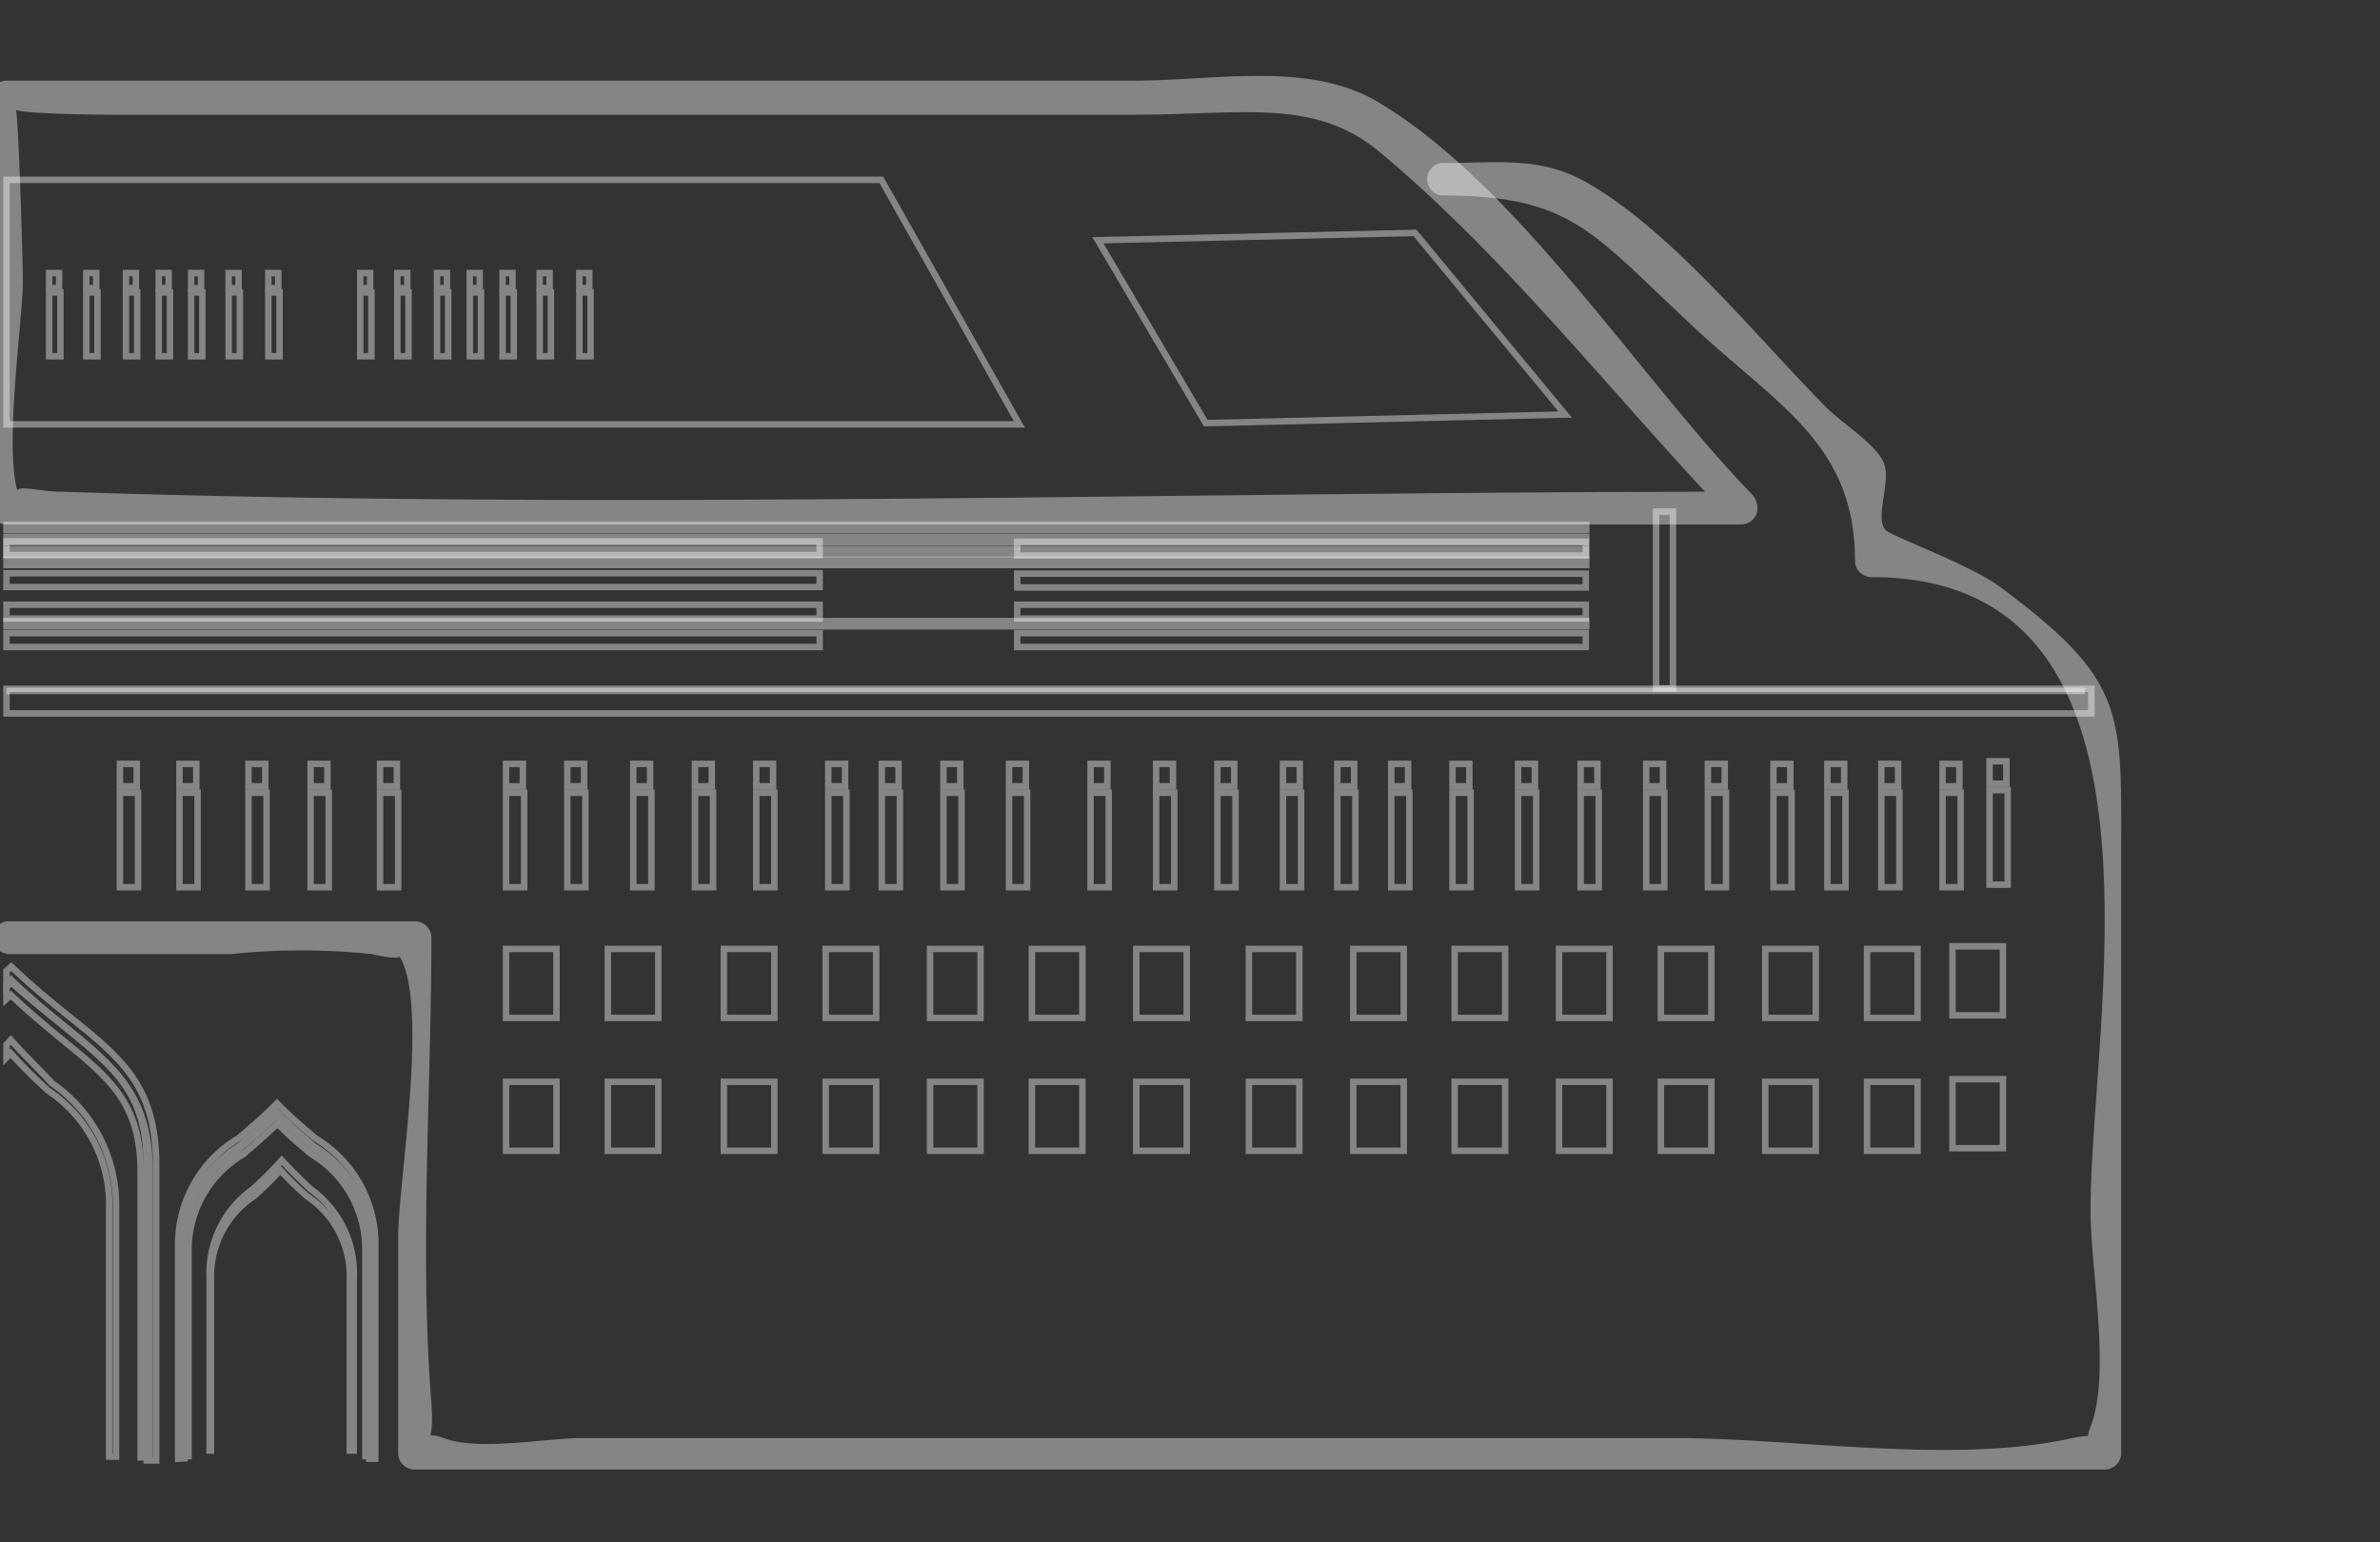 <svg id="Layer_1" data-name="Layer 1" xmlns="http://www.w3.org/2000/svg" viewBox="0 0 55.17 35.75"><rect x="0" y="0" width="55.17" height="35.75" fill="#333333" stroke="none"/><defs><style>.cls-1,.cls-4,.cls-5{fill:none;stroke:#fff;stroke-miterlimit:10;stroke-width:0.15px;}.cls-1{fill-rule:evenodd;}.cls-1,.cls-2,.cls-4{opacity:0.4;}.cls-3{fill:#fff;}</style></defs><title>1pattern</title><polygon class="cls-1" points="23.63 9.84 0.15 9.84 0.15 4.17 20.43 4.17 23.63 9.84"/><g class="cls-2"><path class="cls-3" d="M40.36,11.4c-13,0-26,.43-38.93,0-.67,0-1.34-.29-.9.25C0,11,.53,7.46.53,6.53c0-.54-.11-4.1-.17-4s1.77.13,2.19.13H26.27c2.56,0,4.21-.4,5.73.88C34.95,6,37.45,9.24,40.09,12c.33.35.86-.18.53-.53C38,8.76,35.21,4.34,32,2.4c-1.61-1-3.77-.53-5.73-.53H.15a.38.38,0,0,0-.38.38v9.53a.38.38,0,0,0,.38.38H40.36A.38.38,0,0,0,40.36,11.4Z"/></g><g class="cls-2"><path class="cls-3" d="M.15,22.12h5.2a15.79,15.79,0,0,1,3.27,0c1.31.31.31-.4.61,0,.74,1.07,0,5.27,0,6.57v5a.38.38,0,0,0,.38.38H48.79a.38.38,0,0,0,.38-.38V20c0-3.49.17-4.19-2.83-6.41-.68-.5-2.5-1.16-2.63-1.3-.27-.29.15-1.15-.05-1.58s-.94-.88-1.32-1.26c-1.6-1.61-3.6-4.12-5.58-5.23-1.07-.6-2-.44-3.36-.44a.38.38,0,0,0,0,.75c3,0,3.48.83,5.72,2.92C41.12,9.36,43,10.23,43,13a.38.38,0,0,0,.38.38c7.34,0,5.08,10.19,5.08,14.7,0,1.35.48,3.76,0,5-.36.95.85,0-.42.26-2.75.62-6.42,0-9.21,0H13.51c-.87,0-2.41.31-3.23,0s-.16.76-.28-.82C9.72,29,10,25.3,10,21.74a.38.38,0,0,0-.38-.38H.15a.38.38,0,0,0,0,.75Z"/></g><line class="cls-4" x1="48.33" y1="16.02" x2="0.15" y2="16.02"/><g class="cls-2"><rect class="cls-5" x="13.43" y="6.78" width="0.26" height="1.48"/><rect class="cls-5" x="13.43" y="6.33" width="0.23" height="0.35"/><rect class="cls-5" x="12.51" y="6.78" width="0.26" height="1.48"/><rect class="cls-5" x="12.51" y="6.33" width="0.23" height="0.35"/><rect class="cls-5" x="11.65" y="6.78" width="0.26" height="1.48"/><rect class="cls-5" x="11.65" y="6.33" width="0.23" height="0.35"/><rect class="cls-5" x="10.89" y="6.78" width="0.26" height="1.48"/><rect class="cls-5" x="10.89" y="6.33" width="0.23" height="0.35"/><rect class="cls-5" x="10.13" y="6.78" width="0.26" height="1.48"/><rect class="cls-5" x="10.13" y="6.33" width="0.23" height="0.35"/><rect class="cls-5" x="9.21" y="6.78" width="0.26" height="1.48"/><rect class="cls-5" x="9.21" y="6.33" width="0.23" height="0.35"/><rect class="cls-5" x="8.35" y="6.78" width="0.26" height="1.48"/><rect class="cls-5" x="8.35" y="6.33" width="0.23" height="0.35"/><rect class="cls-5" x="6.22" y="6.78" width="0.26" height="1.48"/><rect class="cls-5" x="6.22" y="6.33" width="0.23" height="0.35"/><rect class="cls-5" x="5.3" y="6.78" width="0.26" height="1.48"/><rect class="cls-5" x="5.3" y="6.33" width="0.23" height="0.35"/><rect class="cls-5" x="4.43" y="6.78" width="0.26" height="1.48"/><rect class="cls-5" x="4.43" y="6.33" width="0.23" height="0.35"/><rect class="cls-5" x="3.68" y="6.78" width="0.26" height="1.48"/><rect class="cls-5" x="3.68" y="6.33" width="0.23" height="0.35"/><rect class="cls-5" x="2.92" y="6.78" width="0.26" height="1.48"/><rect class="cls-5" x="2.92" y="6.33" width="0.23" height="0.35"/><rect class="cls-5" x="2" y="6.78" width="0.26" height="1.48"/><rect class="cls-5" x="2" y="6.33" width="0.23" height="0.35"/><rect class="cls-5" x="1.14" y="6.78" width="0.26" height="1.48"/><rect class="cls-5" x="1.14" y="6.33" width="0.23" height="0.35"/></g><rect class="cls-4" x="45.26" y="25.02" width="1.17" height="1.6"/><rect class="cls-4" x="43.28" y="25.08" width="1.17" height="1.6"/><rect class="cls-4" x="43.28" y="22" width="1.17" height="1.6"/><rect class="cls-4" x="45.26" y="21.94" width="1.17" height="1.6"/><rect class="cls-4" x="40.92" y="25.08" width="1.17" height="1.6"/><rect class="cls-4" x="38.5" y="25.08" width="1.17" height="1.6"/><rect class="cls-4" x="40.92" y="22" width="1.17" height="1.6"/><rect class="cls-4" x="38.5" y="22" width="1.17" height="1.6"/><rect class="cls-4" x="36.14" y="25.08" width="1.17" height="1.6"/><rect class="cls-4" x="33.72" y="25.08" width="1.17" height="1.6"/><rect class="cls-4" x="36.14" y="22" width="1.17" height="1.6"/><rect class="cls-4" x="33.72" y="22" width="1.17" height="1.6"/><rect class="cls-4" x="31.37" y="25.08" width="1.17" height="1.6"/><rect class="cls-4" x="28.95" y="25.08" width="1.17" height="1.6"/><rect class="cls-4" x="31.37" y="22" width="1.17" height="1.6"/><rect class="cls-4" x="28.95" y="22" width="1.17" height="1.6"/><rect class="cls-4" x="26.34" y="25.08" width="1.17" height="1.6"/><rect class="cls-4" x="23.92" y="25.08" width="1.17" height="1.6"/><rect class="cls-4" x="26.34" y="22" width="1.17" height="1.6"/><rect class="cls-4" x="23.92" y="22" width="1.17" height="1.6"/><rect class="cls-4" x="21.56" y="25.08" width="1.17" height="1.6"/><rect class="cls-4" x="19.14" y="25.08" width="1.17" height="1.6"/><rect class="cls-4" x="21.56" y="22" width="1.17" height="1.6"/><rect class="cls-4" x="19.14" y="22" width="1.17" height="1.6"/><rect class="cls-4" x="16.78" y="25.08" width="1.17" height="1.6"/><rect class="cls-4" x="14.09" y="25.08" width="1.17" height="1.6"/><rect class="cls-4" x="16.78" y="22" width="1.17" height="1.6"/><rect class="cls-4" x="14.09" y="22" width="1.17" height="1.6"/><rect class="cls-4" x="11.73" y="25.08" width="1.17" height="1.6"/><rect class="cls-4" x="11.73" y="22" width="1.17" height="1.6"/><rect class="cls-4" x="46.12" y="18.32" width="0.42" height="2.19"/><rect class="cls-4" x="46.12" y="17.65" width="0.39" height="0.52"/><rect class="cls-4" x="45.03" y="18.38" width="0.42" height="2.19"/><rect class="cls-4" x="45.03" y="17.71" width="0.39" height="0.52"/><rect class="cls-4" x="43.61" y="18.38" width="0.42" height="2.19"/><rect class="cls-4" x="43.61" y="17.71" width="0.39" height="0.52"/><rect class="cls-4" x="42.36" y="18.38" width="0.42" height="2.19"/><rect class="cls-4" x="42.36" y="17.71" width="0.39" height="0.52"/><rect class="cls-4" x="41.11" y="18.38" width="0.42" height="2.19"/><rect class="cls-4" x="41.11" y="17.71" width="0.39" height="0.52"/><rect class="cls-4" x="39.59" y="18.38" width="0.42" height="2.19"/><rect class="cls-4" x="39.59" y="17.71" width="0.39" height="0.52"/><rect class="cls-4" x="38.16" y="18.38" width="0.42" height="2.19"/><rect class="cls-4" x="38.16" y="17.71" width="0.39" height="0.52"/><rect class="cls-4" x="36.64" y="18.38" width="0.42" height="2.19"/><rect class="cls-4" x="36.64" y="17.71" width="0.39" height="0.52"/><rect class="cls-4" x="35.19" y="18.38" width="0.42" height="2.19"/><rect class="cls-4" x="35.19" y="17.71" width="0.39" height="0.52"/><rect class="cls-4" x="33.67" y="18.38" width="0.42" height="2.19"/><rect class="cls-4" x="33.67" y="17.71" width="0.39" height="0.52"/><rect class="cls-4" x="32.25" y="18.38" width="0.42" height="2.19"/><rect class="cls-4" x="32.25" y="17.71" width="0.39" height="0.52"/><rect class="cls-4" x="31" y="18.38" width="0.42" height="2.19"/><rect class="cls-4" x="31" y="17.71" width="0.39" height="0.52"/><rect class="cls-4" x="29.74" y="18.38" width="0.42" height="2.19"/><rect class="cls-4" x="29.74" y="17.71" width="0.39" height="0.52"/><rect class="cls-4" x="28.22" y="18.38" width="0.42" height="2.19"/><rect class="cls-4" x="28.22" y="17.71" width="0.39" height="0.52"/><rect class="cls-4" x="26.8" y="18.38" width="0.42" height="2.19"/><rect class="cls-4" x="26.8" y="17.71" width="0.39" height="0.52"/><rect class="cls-4" x="25.28" y="18.38" width="0.42" height="2.19"/><rect class="cls-4" x="25.28" y="17.71" width="0.39" height="0.52"/><rect class="cls-4" x="23.39" y="18.38" width="0.42" height="2.19"/><rect class="cls-4" x="23.39" y="17.71" width="0.39" height="0.52"/><rect class="cls-4" x="21.87" y="18.38" width="0.42" height="2.19"/><rect class="cls-4" x="21.87" y="17.71" width="0.39" height="0.52"/><rect class="cls-4" x="20.44" y="18.38" width="0.42" height="2.19"/><rect class="cls-4" x="20.44" y="17.71" width="0.39" height="0.52"/><rect class="cls-4" x="19.2" y="18.38" width="0.42" height="2.19"/><rect class="cls-4" x="19.2" y="17.71" width="0.39" height="0.52"/><rect class="cls-4" x="17.53" y="18.38" width="0.42" height="2.19"/><rect class="cls-4" x="17.53" y="17.71" width="0.39" height="0.52"/><rect class="cls-4" x="16.11" y="18.38" width="0.42" height="2.19"/><rect class="cls-4" x="16.11" y="17.71" width="0.39" height="0.52"/><rect class="cls-4" x="14.68" y="18.38" width="0.42" height="2.19"/><rect class="cls-4" x="14.68" y="17.71" width="0.39" height="0.52"/><rect class="cls-4" x="13.15" y="18.38" width="0.42" height="2.19"/><rect class="cls-4" x="13.15" y="17.71" width="0.39" height="0.52"/><rect class="cls-4" x="11.73" y="18.38" width="0.42" height="2.19"/><rect class="cls-4" x="11.73" y="17.71" width="0.39" height="0.52"/><rect class="cls-4" x="8.81" y="18.38" width="0.42" height="2.19"/><rect class="cls-4" x="8.81" y="17.71" width="0.39" height="0.52"/><rect class="cls-4" x="7.2" y="18.38" width="0.42" height="2.19"/><rect class="cls-4" x="7.2" y="17.71" width="0.39" height="0.52"/><rect class="cls-4" x="5.76" y="18.38" width="0.42" height="2.19"/><rect class="cls-4" x="5.76" y="17.71" width="0.39" height="0.52"/><rect class="cls-4" x="4.16" y="18.38" width="0.42" height="2.19"/><rect class="cls-4" x="4.16" y="17.71" width="0.39" height="0.52"/><rect class="cls-4" x="2.78" y="18.38" width="0.42" height="2.19"/><rect class="cls-4" x="2.78" y="17.71" width="0.39" height="0.52"/><rect class="cls-4" x="38.39" y="11.86" width="0.39" height="4.1"/><rect class="cls-4" x="0.15" y="12.55" width="18.85" height="0.32"/><rect class="cls-4" x="0.15" y="13.29" width="18.85" height="0.32"/><rect class="cls-4" x="0.15" y="14.02" width="18.85" height="0.32"/><rect class="cls-4" x="0.15" y="14.68" width="18.85" height="0.32"/><rect class="cls-4" x="0.15" y="12.17" width="36.62" height="0.12"/><rect class="cls-4" x="0.15" y="12.45" width="36.62" height="0.12"/><rect class="cls-4" x="0.15" y="12.73" width="36.62" height="0.12"/><rect class="cls-4" x="0.15" y="14.4" width="36.62" height="0.12"/><rect class="cls-4" x="0.15" y="12.98" width="36.62" height="0.12"/><rect class="cls-4" x="23.58" y="12.56" width="13.18" height="0.32"/><rect class="cls-4" x="23.58" y="13.3" width="13.18" height="0.32"/><rect class="cls-4" x="23.58" y="14.02" width="13.18" height="0.32"/><rect class="cls-4" x="23.58" y="14.68" width="13.18" height="0.32"/><rect class="cls-4" x="0.15" y="15.97" width="48.33" height="0.57"/><polygon class="cls-1" points="25.45 5.57 32.8 5.4 36.28 9.61 27.95 9.81 25.45 5.57"/><g class="cls-2"><path class="cls-5" d="M3.62,27v6.86H3.4V27c0-1.65-.73-2.24-1.94-3.22-.37-.3-.78-.63-1.2-1l-.11.1v-.37l.11-.1c.46.44.91.81,1.31,1.13C2.8,24.52,3.62,25.18,3.62,27Z"/><path class="cls-5" d="M3.47,27.18v6.61H3.26V27.18c0-1.6-.7-2.17-1.86-3.11-.35-.29-.74-.61-1.15-1l-.1.09v-.36l.1-.09c.44.42.87.78,1.26,1.09C2.69,24.77,3.47,25.41,3.47,27.18Z"/></g><path class="cls-4" d="M2.69,28v5.77H2.53V28a3.16,3.16,0,0,0-1.41-2.71,11.89,11.89,0,0,1-.87-.87l-.1.1v-.3l.1-.11c.33.37.66.68.95,1A3.43,3.43,0,0,1,2.69,28Z"/><path class="cls-4" d="M4.89,33.63v-4a2.22,2.22,0,0,1,1-1.9c.19-.17.4-.37.61-.6.21.23.42.43.61.6a2.22,2.22,0,0,1,1,1.9v4H8.2v-4a2.4,2.4,0,0,0-1-2.06c-.2-.19-.43-.41-.67-.67-.23.26-.46.48-.67.67a2.4,2.4,0,0,0-1,2.06v4Z"/><g class="cls-2"><path class="cls-5" d="M4.28,33.81V28.9c0-1.19.5-1.61,1.32-2.31.25-.21.53-.45.82-.74.29.29.57.52.82.74.82.7,1.32,1.12,1.32,2.31v4.92H8.7V28.9a2.86,2.86,0,0,0-1.39-2.51c-.27-.23-.58-.49-.89-.81-.31.32-.62.58-.89.81A2.86,2.86,0,0,0,4.13,28.9v4.92Z"/><path class="cls-5" d="M4.37,33.76V29a2.57,2.57,0,0,1,1.27-2.24c.24-.21.51-.44.79-.71.28.28.55.51.79.71A2.57,2.57,0,0,1,8.47,29v4.76h.14V29a2.77,2.77,0,0,0-1.34-2.43c-.26-.23-.56-.48-.86-.79-.3.31-.6.56-.86.79A2.77,2.77,0,0,0,4.22,29v4.76Z"/></g></svg>